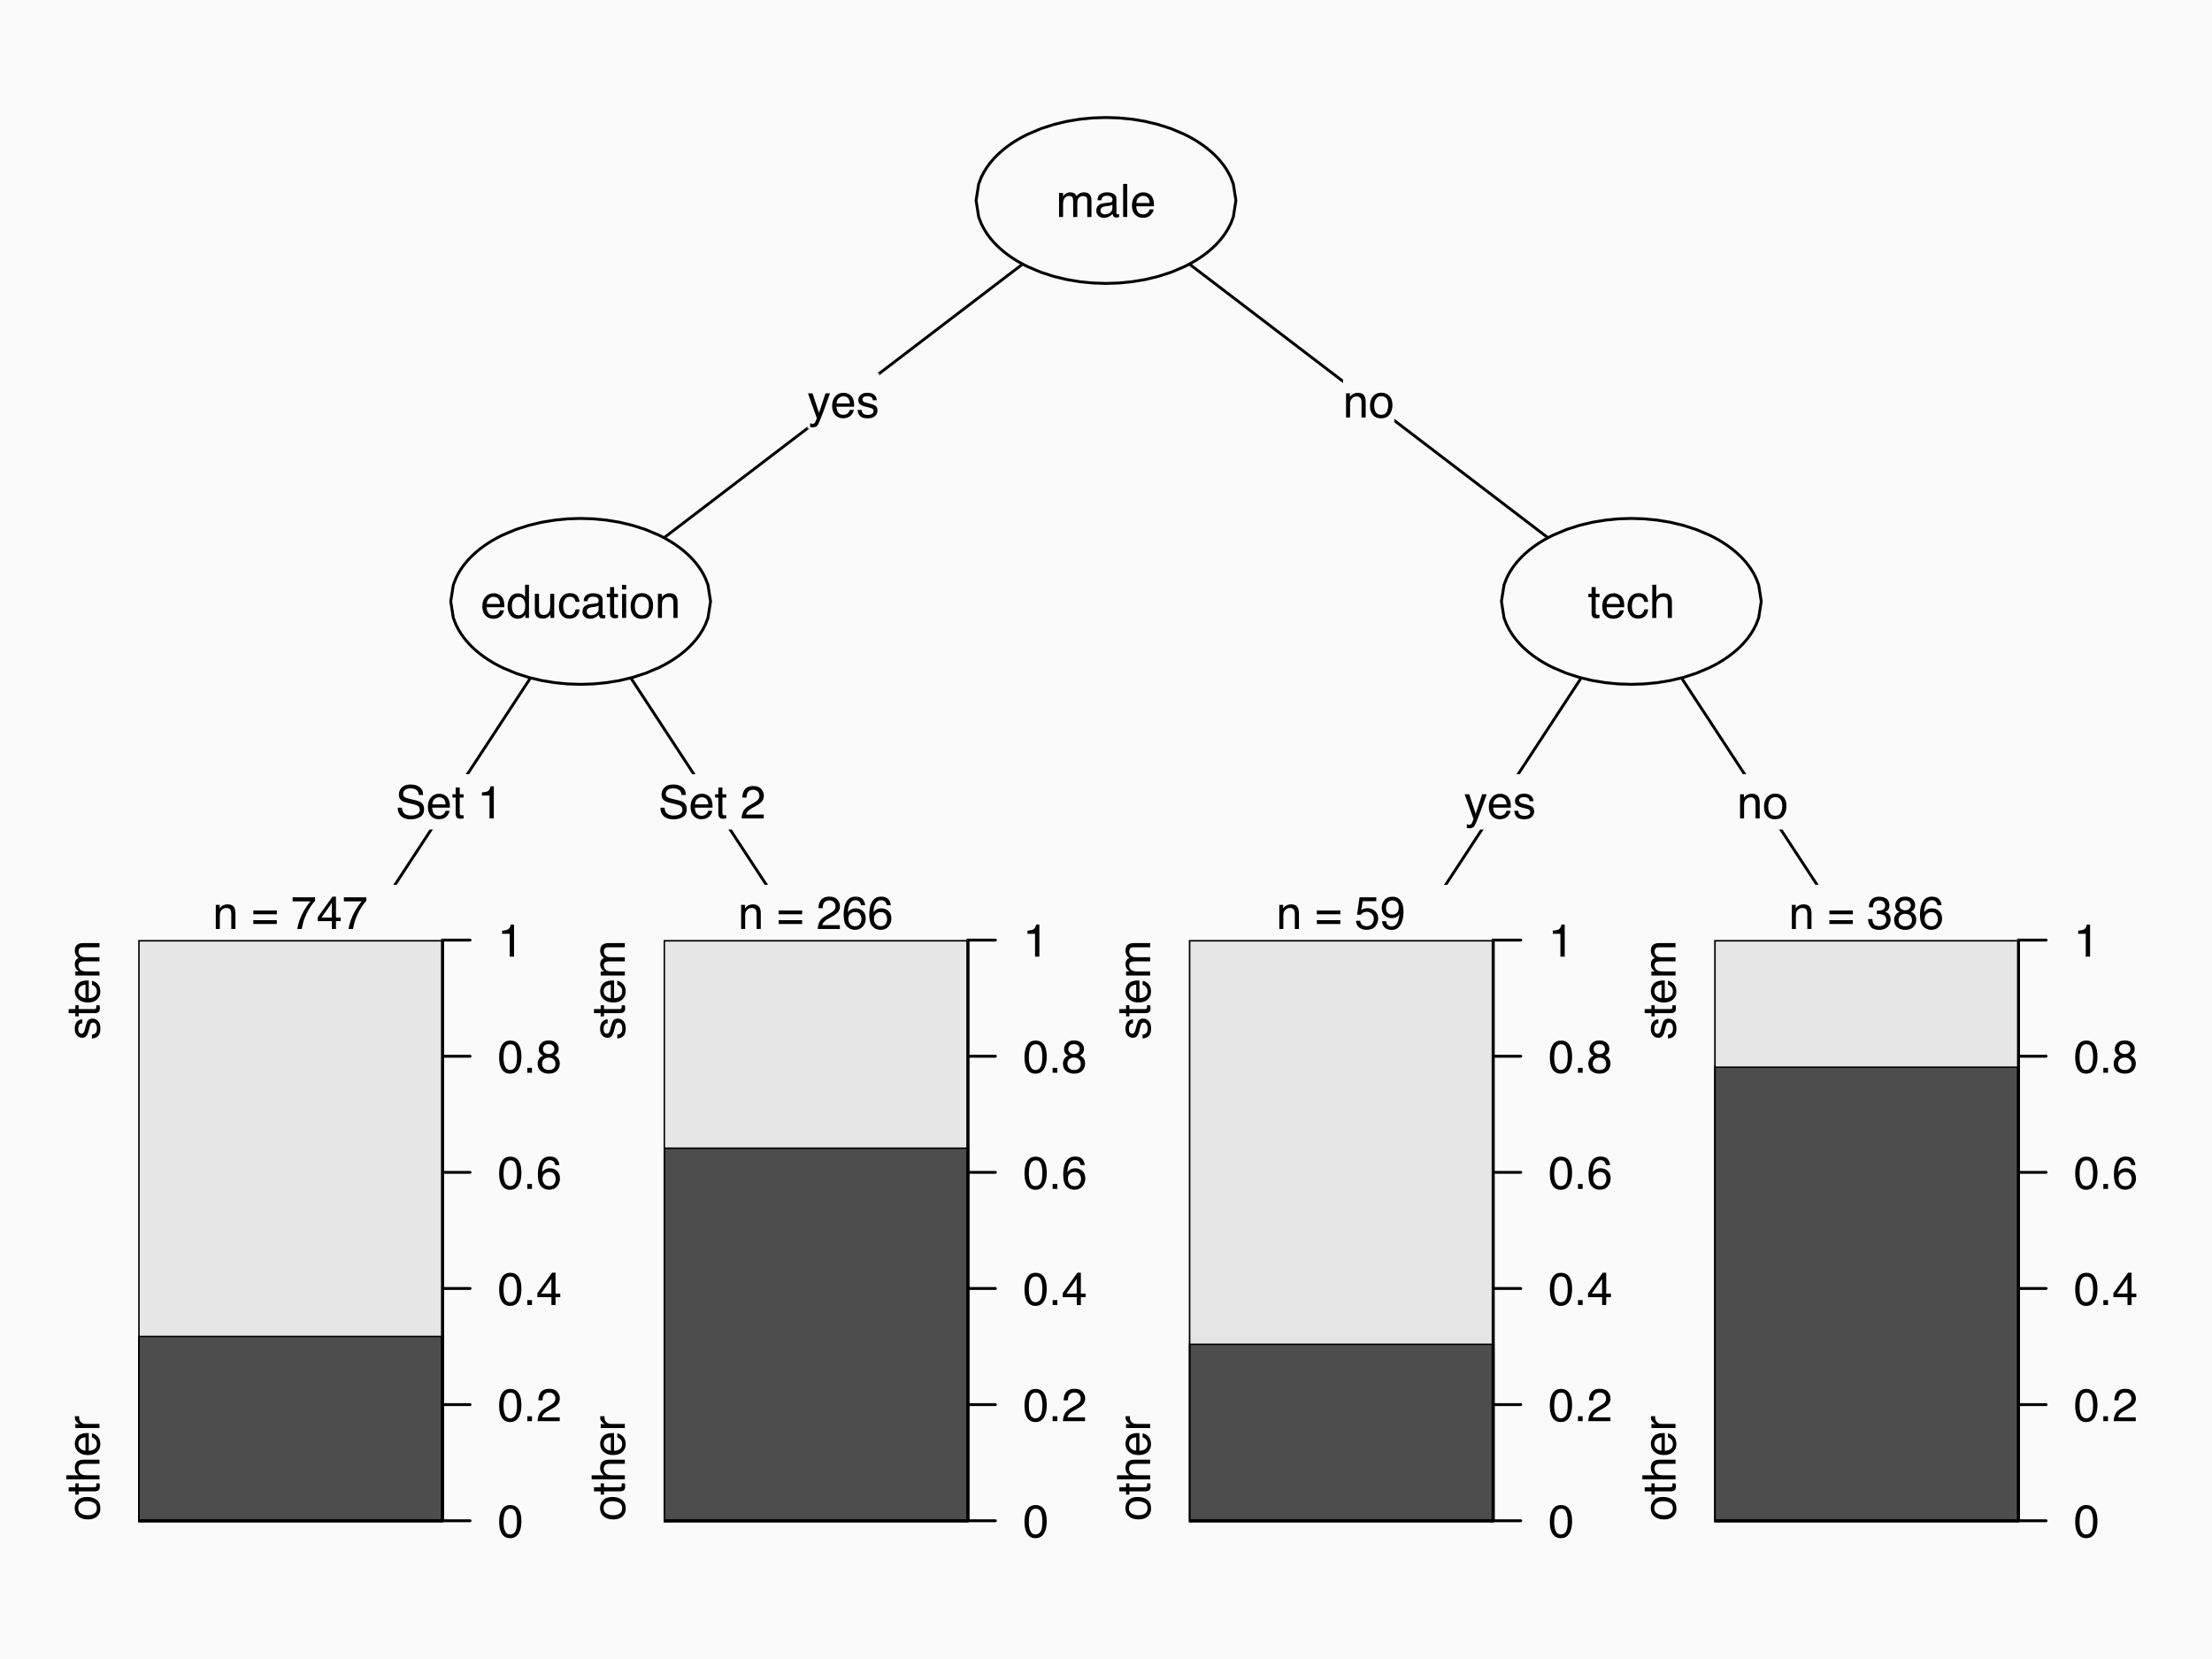 <?xml version="1.0" encoding="UTF-8"?>
<svg xmlns="http://www.w3.org/2000/svg" xmlns:xlink="http://www.w3.org/1999/xlink" width="576pt" height="432pt" viewBox="0 0 576 432" version="1.1">
<defs>
<g>
<symbol overflow="visible" id="glyph0-0">
<path style="stroke:none;" d="M 0.391 0 L 0.391 -8.609 L 7.219 -8.609 L 7.219 0 Z M 6.141 -1.078 L 6.141 -7.531 L 1.469 -7.531 L 1.469 -1.078 Z M 6.141 -1.078 "/>
</symbol>
<symbol overflow="visible" id="glyph0-1">
<path style="stroke:none;" d="M 0.781 -6.281 L 1.812 -6.281 L 1.812 -5.391 C 2.062 -5.691 2.289 -5.914 2.5 -6.062 C 2.844 -6.301 3.238 -6.422 3.688 -6.422 C 4.188 -6.422 4.586 -6.297 4.891 -6.047 C 5.055 -5.91 5.211 -5.703 5.359 -5.422 C 5.586 -5.766 5.859 -6.016 6.172 -6.172 C 6.492 -6.336 6.852 -6.422 7.25 -6.422 C 8.094 -6.422 8.664 -6.113 8.969 -5.5 C 9.133 -5.176 9.219 -4.734 9.219 -4.172 L 9.219 0 L 8.125 0 L 8.125 -4.359 C 8.125 -4.773 8.02 -5.062 7.812 -5.219 C 7.602 -5.375 7.348 -5.453 7.047 -5.453 C 6.629 -5.453 6.27 -5.312 5.969 -5.031 C 5.676 -4.758 5.531 -4.301 5.531 -3.656 L 5.531 0 L 4.453 0 L 4.453 -4.094 C 4.453 -4.52 4.398 -4.832 4.297 -5.031 C 4.141 -5.32 3.844 -5.469 3.406 -5.469 C 3.008 -5.469 2.645 -5.312 2.312 -5 C 1.988 -4.695 1.828 -4.141 1.828 -3.328 L 1.828 0 L 0.781 0 Z M 0.781 -6.281 "/>
</symbol>
<symbol overflow="visible" id="glyph0-2">
<path style="stroke:none;" d="M 1.578 -1.672 C 1.578 -1.367 1.688 -1.129 1.906 -0.953 C 2.133 -0.773 2.398 -0.688 2.703 -0.688 C 3.078 -0.688 3.438 -0.77 3.781 -0.938 C 4.375 -1.227 4.672 -1.695 4.672 -2.344 L 4.672 -3.188 C 4.535 -3.113 4.363 -3.047 4.156 -2.984 C 3.957 -2.93 3.758 -2.895 3.562 -2.875 L 2.938 -2.797 C 2.551 -2.742 2.258 -2.66 2.062 -2.547 C 1.738 -2.367 1.578 -2.078 1.578 -1.672 Z M 4.141 -3.797 C 4.379 -3.828 4.539 -3.93 4.625 -4.109 C 4.664 -4.203 4.688 -4.336 4.688 -4.516 C 4.688 -4.867 4.555 -5.125 4.297 -5.281 C 4.047 -5.445 3.688 -5.531 3.219 -5.531 C 2.664 -5.531 2.273 -5.383 2.047 -5.094 C 1.91 -4.926 1.82 -4.68 1.781 -4.359 L 0.797 -4.359 C 0.816 -5.129 1.066 -5.664 1.547 -5.969 C 2.035 -6.27 2.598 -6.422 3.234 -6.422 C 3.973 -6.422 4.57 -6.281 5.031 -6 C 5.488 -5.719 5.719 -5.281 5.719 -4.688 L 5.719 -1.078 C 5.719 -0.973 5.738 -0.883 5.781 -0.812 C 5.832 -0.75 5.93 -0.719 6.078 -0.719 C 6.117 -0.719 6.164 -0.719 6.219 -0.719 C 6.281 -0.727 6.348 -0.738 6.422 -0.75 L 6.422 0.031 C 6.254 0.07 6.125 0.098 6.031 0.109 C 5.945 0.129 5.832 0.141 5.688 0.141 C 5.32 0.141 5.062 0.008 4.906 -0.25 C 4.812 -0.383 4.75 -0.578 4.719 -0.828 C 4.5 -0.547 4.188 -0.301 3.781 -0.094 C 3.383 0.113 2.945 0.219 2.469 0.219 C 1.883 0.219 1.406 0.039 1.031 -0.312 C 0.664 -0.664 0.484 -1.109 0.484 -1.641 C 0.484 -2.223 0.664 -2.676 1.031 -3 C 1.395 -3.32 1.867 -3.52 2.453 -3.594 Z M 3.266 -6.422 Z M 3.266 -6.422 "/>
</symbol>
<symbol overflow="visible" id="glyph0-3">
<path style="stroke:none;" d="M 0.797 -8.609 L 1.859 -8.609 L 1.859 0 L 0.797 0 Z M 0.797 -8.609 "/>
</symbol>
<symbol overflow="visible" id="glyph0-4">
<path style="stroke:none;" d="M 3.391 -6.422 C 3.836 -6.422 4.27 -6.316 4.688 -6.109 C 5.102 -5.898 5.422 -5.629 5.641 -5.297 C 5.848 -4.973 5.988 -4.602 6.062 -4.188 C 6.125 -3.895 6.156 -3.43 6.156 -2.797 L 1.547 -2.797 C 1.566 -2.16 1.719 -1.648 2 -1.266 C 2.281 -0.879 2.719 -0.688 3.312 -0.688 C 3.863 -0.688 4.301 -0.867 4.625 -1.234 C 4.812 -1.441 4.945 -1.688 5.031 -1.969 L 6.062 -1.969 C 6.039 -1.738 5.953 -1.484 5.797 -1.203 C 5.641 -0.922 5.469 -0.688 5.281 -0.5 C 4.957 -0.188 4.555 0.02 4.078 0.125 C 3.828 0.188 3.539 0.219 3.219 0.219 C 2.438 0.219 1.773 -0.062 1.234 -0.625 C 0.691 -1.195 0.422 -1.992 0.422 -3.016 C 0.422 -4.023 0.691 -4.844 1.234 -5.469 C 1.785 -6.102 2.504 -6.422 3.391 -6.422 Z M 5.062 -3.641 C 5.02 -4.098 4.922 -4.461 4.766 -4.734 C 4.484 -5.242 4.004 -5.5 3.328 -5.5 C 2.836 -5.5 2.426 -5.32 2.094 -4.969 C 1.77 -4.625 1.598 -4.18 1.578 -3.641 Z M 3.281 -6.422 Z M 3.281 -6.422 "/>
</symbol>
<symbol overflow="visible" id="glyph0-5">
<path style="stroke:none;" d="M 4.688 -6.281 L 5.859 -6.281 C 5.711 -5.875 5.383 -4.953 4.875 -3.516 C 4.488 -2.441 4.164 -1.566 3.906 -0.891 C 3.301 0.711 2.875 1.691 2.625 2.047 C 2.375 2.398 1.941 2.578 1.328 2.578 C 1.18 2.578 1.066 2.566 0.984 2.547 C 0.91 2.535 0.812 2.516 0.688 2.484 L 0.688 1.531 C 0.875 1.582 1.008 1.613 1.094 1.625 C 1.176 1.633 1.25 1.641 1.312 1.641 C 1.5 1.641 1.641 1.609 1.734 1.547 C 1.828 1.484 1.906 1.406 1.969 1.312 C 1.988 1.281 2.055 1.117 2.172 0.828 C 2.297 0.535 2.383 0.32 2.438 0.188 L 0.125 -6.281 L 1.312 -6.281 L 3 -1.172 Z M 3 -6.422 Z M 3 -6.422 "/>
</symbol>
<symbol overflow="visible" id="glyph0-6">
<path style="stroke:none;" d="M 1.406 -1.969 C 1.438 -1.613 1.523 -1.344 1.672 -1.156 C 1.93 -0.82 2.391 -0.656 3.047 -0.656 C 3.441 -0.656 3.785 -0.738 4.078 -0.906 C 4.379 -1.07 4.531 -1.332 4.531 -1.688 C 4.531 -1.957 4.41 -2.164 4.172 -2.312 C 4.016 -2.395 3.711 -2.492 3.266 -2.609 L 2.422 -2.812 C 1.891 -2.945 1.5 -3.098 1.25 -3.266 C 0.789 -3.547 0.562 -3.941 0.562 -4.453 C 0.562 -5.047 0.773 -5.523 1.203 -5.891 C 1.629 -6.254 2.207 -6.438 2.938 -6.438 C 3.875 -6.438 4.551 -6.16 4.969 -5.609 C 5.238 -5.254 5.367 -4.875 5.359 -4.469 L 4.359 -4.469 C 4.336 -4.707 4.254 -4.926 4.109 -5.125 C 3.867 -5.395 3.445 -5.531 2.844 -5.531 C 2.445 -5.531 2.145 -5.453 1.938 -5.297 C 1.738 -5.148 1.641 -4.953 1.641 -4.703 C 1.641 -4.43 1.773 -4.211 2.047 -4.047 C 2.203 -3.953 2.43 -3.867 2.734 -3.797 L 3.422 -3.625 C 4.18 -3.438 4.691 -3.258 4.953 -3.094 C 5.359 -2.82 5.562 -2.395 5.562 -1.812 C 5.562 -1.258 5.348 -0.781 4.922 -0.375 C 4.504 0.031 3.863 0.234 3 0.234 C 2.062 0.234 1.395 0.023 1 -0.391 C 0.613 -0.816 0.41 -1.344 0.391 -1.969 Z M 2.953 -6.422 Z M 2.953 -6.422 "/>
</symbol>
<symbol overflow="visible" id="glyph0-7">
<path style="stroke:none;" d="M 0.781 -6.281 L 1.781 -6.281 L 1.781 -5.391 C 2.07 -5.754 2.383 -6.016 2.719 -6.172 C 3.051 -6.336 3.422 -6.422 3.828 -6.422 C 4.711 -6.422 5.312 -6.109 5.625 -5.484 C 5.801 -5.141 5.891 -4.656 5.891 -4.031 L 5.891 0 L 4.812 0 L 4.812 -3.953 C 4.812 -4.336 4.754 -4.645 4.641 -4.875 C 4.453 -5.27 4.113 -5.469 3.625 -5.469 C 3.375 -5.469 3.172 -5.441 3.016 -5.391 C 2.723 -5.305 2.469 -5.133 2.25 -4.875 C 2.07 -4.664 1.957 -4.453 1.906 -4.234 C 1.852 -4.016 1.828 -3.695 1.828 -3.281 L 1.828 0 L 0.781 0 Z M 3.25 -6.422 Z M 3.25 -6.422 "/>
</symbol>
<symbol overflow="visible" id="glyph0-8">
<path style="stroke:none;" d="M 3.266 -0.688 C 3.961 -0.688 4.441 -0.945 4.703 -1.469 C 4.961 -2 5.094 -2.586 5.094 -3.234 C 5.094 -3.828 5 -4.305 4.812 -4.672 C 4.508 -5.242 4 -5.531 3.281 -5.531 C 2.633 -5.531 2.164 -5.285 1.875 -4.797 C 1.582 -4.305 1.438 -3.711 1.438 -3.016 C 1.438 -2.348 1.582 -1.789 1.875 -1.344 C 2.164 -0.906 2.629 -0.688 3.266 -0.688 Z M 3.312 -6.453 C 4.113 -6.453 4.789 -6.18 5.344 -5.641 C 5.906 -5.109 6.188 -4.316 6.188 -3.266 C 6.188 -2.254 5.941 -1.414 5.453 -0.75 C 4.961 -0.094 4.203 0.234 3.172 0.234 C 2.305 0.234 1.617 -0.055 1.109 -0.641 C 0.598 -1.234 0.344 -2.02 0.344 -3 C 0.344 -4.051 0.609 -4.891 1.141 -5.516 C 1.68 -6.141 2.406 -6.453 3.312 -6.453 Z M 3.266 -6.422 Z M 3.266 -6.422 "/>
</symbol>
<symbol overflow="visible" id="glyph0-9">
<path style="stroke:none;" d="M 1.438 -3.062 C 1.438 -2.395 1.578 -1.832 1.859 -1.375 C 2.148 -0.926 2.609 -0.703 3.234 -0.703 C 3.723 -0.703 4.125 -0.91 4.438 -1.328 C 4.758 -1.742 4.922 -2.348 4.922 -3.141 C 4.922 -3.93 4.754 -4.516 4.422 -4.891 C 4.098 -5.273 3.703 -5.469 3.234 -5.469 C 2.703 -5.469 2.27 -5.266 1.938 -4.859 C 1.602 -4.453 1.438 -3.852 1.438 -3.062 Z M 3.031 -6.391 C 3.508 -6.391 3.91 -6.285 4.234 -6.078 C 4.422 -5.961 4.633 -5.758 4.875 -5.469 L 4.875 -8.641 L 5.891 -8.641 L 5.891 0 L 4.938 0 L 4.938 -0.875 C 4.695 -0.488 4.406 -0.207 4.062 -0.031 C 3.727 0.133 3.344 0.219 2.906 0.219 C 2.207 0.219 1.602 -0.07 1.094 -0.656 C 0.582 -1.25 0.328 -2.031 0.328 -3 C 0.328 -3.914 0.562 -4.707 1.031 -5.375 C 1.5 -6.051 2.164 -6.391 3.031 -6.391 Z M 3.031 -6.391 "/>
</symbol>
<symbol overflow="visible" id="glyph0-10">
<path style="stroke:none;" d="M 1.828 -6.281 L 1.828 -2.109 C 1.828 -1.785 1.879 -1.523 1.984 -1.328 C 2.172 -0.953 2.52 -0.766 3.031 -0.766 C 3.758 -0.766 4.258 -1.094 4.531 -1.75 C 4.676 -2.102 4.75 -2.582 4.75 -3.188 L 4.75 -6.281 L 5.797 -6.281 L 5.797 0 L 4.812 0 L 4.812 -0.922 C 4.676 -0.68 4.508 -0.484 4.312 -0.328 C 3.906 0.004 3.414 0.172 2.844 0.172 C 1.945 0.172 1.336 -0.129 1.016 -0.734 C 0.836 -1.047 0.75 -1.473 0.75 -2.016 L 0.75 -6.281 Z M 3.281 -6.422 Z M 3.281 -6.422 "/>
</symbol>
<symbol overflow="visible" id="glyph0-11">
<path style="stroke:none;" d="M 3.188 -6.453 C 3.895 -6.453 4.469 -6.281 4.906 -5.938 C 5.352 -5.594 5.625 -5.004 5.719 -4.172 L 4.688 -4.172 C 4.625 -4.555 4.484 -4.875 4.266 -5.125 C 4.047 -5.383 3.688 -5.516 3.188 -5.516 C 2.52 -5.516 2.039 -5.188 1.75 -4.531 C 1.562 -4.102 1.469 -3.578 1.469 -2.953 C 1.469 -2.328 1.598 -1.797 1.859 -1.359 C 2.129 -0.93 2.551 -0.719 3.125 -0.719 C 3.562 -0.719 3.906 -0.852 4.156 -1.125 C 4.414 -1.395 4.594 -1.758 4.688 -2.219 L 5.719 -2.219 C 5.602 -1.383 5.312 -0.773 4.844 -0.391 C 4.375 -0.004 3.773 0.188 3.047 0.188 C 2.223 0.188 1.566 -0.113 1.078 -0.719 C 0.586 -1.32 0.344 -2.07 0.344 -2.969 C 0.344 -4.07 0.609 -4.926 1.141 -5.531 C 1.68 -6.145 2.363 -6.453 3.188 -6.453 Z M 3.031 -6.422 Z M 3.031 -6.422 "/>
</symbol>
<symbol overflow="visible" id="glyph0-12">
<path style="stroke:none;" d="M 0.984 -8.031 L 2.047 -8.031 L 2.047 -6.281 L 3.047 -6.281 L 3.047 -5.422 L 2.047 -5.422 L 2.047 -1.312 C 2.047 -1.094 2.125 -0.945 2.281 -0.875 C 2.352 -0.832 2.488 -0.812 2.688 -0.812 C 2.738 -0.812 2.789 -0.812 2.844 -0.812 C 2.906 -0.82 2.973 -0.828 3.047 -0.828 L 3.047 0 C 2.93 0.031 2.805 0.051 2.672 0.062 C 2.547 0.082 2.406 0.094 2.25 0.094 C 1.758 0.094 1.426 -0.031 1.25 -0.281 C 1.07 -0.531 0.984 -0.859 0.984 -1.266 L 0.984 -5.422 L 0.141 -5.422 L 0.141 -6.281 L 0.984 -6.281 Z M 0.984 -8.031 "/>
</symbol>
<symbol overflow="visible" id="glyph0-13">
<path style="stroke:none;" d="M 0.781 -6.25 L 1.844 -6.25 L 1.844 0 L 0.781 0 Z M 0.781 -8.609 L 1.844 -8.609 L 1.844 -7.406 L 0.781 -7.406 Z M 0.781 -8.609 "/>
</symbol>
<symbol overflow="visible" id="glyph0-14">
<path style="stroke:none;" d="M 1.672 -2.781 C 1.703 -2.289 1.816 -1.895 2.016 -1.594 C 2.41 -1.02 3.094 -0.734 4.062 -0.734 C 4.5 -0.734 4.898 -0.797 5.266 -0.922 C 5.961 -1.16 6.312 -1.594 6.312 -2.219 C 6.312 -2.688 6.16 -3.02 5.859 -3.219 C 5.566 -3.414 5.102 -3.586 4.469 -3.734 L 3.312 -4 C 2.539 -4.164 2 -4.352 1.688 -4.562 C 1.145 -4.926 0.875 -5.461 0.875 -6.172 C 0.875 -6.953 1.141 -7.586 1.672 -8.078 C 2.203 -8.578 2.957 -8.828 3.938 -8.828 C 4.844 -8.828 5.609 -8.609 6.234 -8.172 C 6.867 -7.734 7.188 -7.035 7.188 -6.078 L 6.094 -6.078 C 6.031 -6.547 5.906 -6.898 5.719 -7.141 C 5.363 -7.586 4.758 -7.812 3.906 -7.812 C 3.219 -7.812 2.723 -7.664 2.422 -7.375 C 2.117 -7.094 1.969 -6.758 1.969 -6.375 C 1.969 -5.957 2.145 -5.648 2.5 -5.453 C 2.727 -5.328 3.25 -5.172 4.062 -4.984 L 5.281 -4.703 C 5.852 -4.566 6.301 -4.383 6.625 -4.156 C 7.164 -3.758 7.438 -3.176 7.438 -2.406 C 7.438 -1.457 7.086 -0.773 6.391 -0.359 C 5.703 0.047 4.898 0.25 3.984 0.25 C 2.91 0.25 2.07 -0.02 1.469 -0.562 C 0.863 -1.113 0.566 -1.852 0.578 -2.781 Z M 4.031 -8.844 Z M 4.031 -8.844 "/>
</symbol>
<symbol overflow="visible" id="glyph0-15">
<path style="stroke:none;" d=""/>
</symbol>
<symbol overflow="visible" id="glyph0-16">
<path style="stroke:none;" d="M 1.156 -5.938 L 1.156 -6.75 C 1.914 -6.82 2.441 -6.945 2.734 -7.125 C 3.035 -7.301 3.266 -7.711 3.422 -8.359 L 4.25 -8.359 L 4.25 0 L 3.125 0 L 3.125 -5.938 Z M 1.156 -5.938 "/>
</symbol>
<symbol overflow="visible" id="glyph0-17">
<path style="stroke:none;" d="M 0.375 0 C 0.414 -0.719 0.566 -1.344 0.828 -1.875 C 1.086 -2.414 1.594 -2.906 2.344 -3.344 L 3.469 -4 C 3.969 -4.289 4.32 -4.539 4.531 -4.75 C 4.852 -5.07 5.016 -5.441 5.016 -5.859 C 5.016 -6.348 4.863 -6.734 4.562 -7.016 C 4.27 -7.305 3.883 -7.453 3.406 -7.453 C 2.676 -7.453 2.176 -7.18 1.906 -6.641 C 1.75 -6.336 1.664 -5.93 1.656 -5.422 L 0.578 -5.422 C 0.586 -6.148 0.723 -6.742 0.984 -7.203 C 1.441 -8.016 2.25 -8.422 3.406 -8.422 C 4.363 -8.422 5.062 -8.16 5.5 -7.641 C 5.945 -7.117 6.172 -6.539 6.172 -5.906 C 6.172 -5.238 5.938 -4.664 5.469 -4.188 C 5.195 -3.906 4.707 -3.566 4 -3.172 L 3.188 -2.734 C 2.812 -2.523 2.516 -2.32 2.297 -2.125 C 1.898 -1.789 1.648 -1.414 1.547 -1 L 6.141 -1 L 6.141 0 Z M 0.375 0 "/>
</symbol>
<symbol overflow="visible" id="glyph0-18">
<path style="stroke:none;" d="M 6.656 -4.812 L 6.656 -3.828 L 0.547 -3.828 L 0.547 -4.812 Z M 6.656 -2.297 L 6.656 -1.297 L 0.547 -1.297 L 0.547 -2.297 Z M 6.656 -2.297 "/>
</symbol>
<symbol overflow="visible" id="glyph0-19">
<path style="stroke:none;" d="M 6.281 -8.25 L 6.281 -7.328 C 6.008 -7.066 5.648 -6.613 5.203 -5.969 C 4.754 -5.32 4.359 -4.625 4.016 -3.875 C 3.672 -3.133 3.41 -2.469 3.234 -1.875 C 3.129 -1.488 2.984 -0.863 2.797 0 L 1.641 0 C 1.898 -1.602 2.484 -3.195 3.391 -4.781 C 3.93 -5.707 4.492 -6.508 5.078 -7.188 L 0.438 -7.188 L 0.438 -8.25 Z M 6.281 -8.25 "/>
</symbol>
<symbol overflow="visible" id="glyph0-20">
<path style="stroke:none;" d="M 3.969 -2.969 L 3.969 -6.781 L 1.281 -2.969 Z M 3.984 0 L 3.984 -2.047 L 0.312 -2.047 L 0.312 -3.078 L 4.156 -8.422 L 5.047 -8.422 L 5.047 -2.969 L 6.281 -2.969 L 6.281 -2.047 L 5.047 -2.047 L 5.047 0 Z M 3.984 0 "/>
</symbol>
<symbol overflow="visible" id="glyph0-21">
<path style="stroke:none;" d="M 3.25 -8.391 C 4.332 -8.391 5.117 -7.941 5.609 -7.047 C 5.984 -6.359 6.172 -5.41 6.172 -4.203 C 6.172 -3.066 6 -2.125 5.656 -1.375 C 5.164 -0.301 4.359 0.234 3.234 0.234 C 2.234 0.234 1.484 -0.203 0.984 -1.078 C 0.578 -1.816 0.375 -2.801 0.375 -4.031 C 0.375 -4.977 0.5 -5.797 0.75 -6.484 C 1.207 -7.754 2.039 -8.391 3.25 -8.391 Z M 3.234 -0.734 C 3.785 -0.734 4.223 -0.973 4.547 -1.453 C 4.867 -1.941 5.031 -2.848 5.031 -4.172 C 5.031 -5.117 4.91 -5.898 4.672 -6.516 C 4.441 -7.129 3.988 -7.438 3.312 -7.438 C 2.688 -7.438 2.227 -7.145 1.938 -6.562 C 1.656 -5.977 1.516 -5.117 1.516 -3.984 C 1.516 -3.129 1.609 -2.441 1.797 -1.922 C 2.078 -1.129 2.555 -0.734 3.234 -0.734 Z M 3.234 -0.734 "/>
</symbol>
<symbol overflow="visible" id="glyph0-22">
<path style="stroke:none;" d="M 1.031 -1.281 L 2.25 -1.281 L 2.25 0 L 1.031 0 Z M 1.031 -1.281 "/>
</symbol>
<symbol overflow="visible" id="glyph0-23">
<path style="stroke:none;" d="M 3.516 -8.422 C 4.453 -8.422 5.102 -8.176 5.469 -7.688 C 5.844 -7.207 6.031 -6.707 6.031 -6.188 L 4.984 -6.188 C 4.922 -6.52 4.82 -6.781 4.688 -6.969 C 4.426 -7.32 4.039 -7.5 3.531 -7.5 C 2.938 -7.5 2.461 -7.223 2.109 -6.672 C 1.766 -6.129 1.578 -5.352 1.547 -4.344 C 1.785 -4.695 2.086 -4.961 2.453 -5.141 C 2.785 -5.297 3.16 -5.375 3.578 -5.375 C 4.285 -5.375 4.898 -5.148 5.422 -4.703 C 5.941 -4.254 6.203 -3.582 6.203 -2.688 C 6.203 -1.926 5.953 -1.25 5.453 -0.656 C 4.961 -0.07 4.258 0.219 3.344 0.219 C 2.551 0.219 1.867 -0.078 1.297 -0.672 C 0.734 -1.273 0.453 -2.281 0.453 -3.688 C 0.453 -4.727 0.578 -5.613 0.828 -6.344 C 1.316 -7.727 2.211 -8.422 3.516 -8.422 Z M 3.438 -0.719 C 3.988 -0.719 4.398 -0.906 4.672 -1.281 C 4.953 -1.656 5.094 -2.098 5.094 -2.609 C 5.094 -3.035 4.969 -3.441 4.719 -3.828 C 4.477 -4.211 4.031 -4.406 3.375 -4.406 C 2.926 -4.406 2.531 -4.254 2.188 -3.953 C 1.844 -3.66 1.672 -3.211 1.672 -2.609 C 1.672 -2.078 1.828 -1.629 2.141 -1.266 C 2.453 -0.898 2.883 -0.719 3.438 -0.719 Z M 3.438 -0.719 "/>
</symbol>
<symbol overflow="visible" id="glyph0-24">
<path style="stroke:none;" d="M 3.266 -4.875 C 3.734 -4.875 4.098 -5.004 4.359 -5.266 C 4.617 -5.523 4.75 -5.832 4.75 -6.188 C 4.75 -6.5 4.625 -6.785 4.375 -7.047 C 4.125 -7.316 3.742 -7.453 3.234 -7.453 C 2.723 -7.453 2.352 -7.316 2.125 -7.047 C 1.895 -6.785 1.781 -6.484 1.781 -6.141 C 1.781 -5.742 1.926 -5.43 2.219 -5.203 C 2.52 -4.984 2.867 -4.875 3.266 -4.875 Z M 3.328 -0.719 C 3.816 -0.719 4.223 -0.848 4.547 -1.109 C 4.867 -1.379 5.031 -1.773 5.031 -2.297 C 5.031 -2.836 4.863 -3.25 4.531 -3.531 C 4.195 -3.812 3.77 -3.953 3.25 -3.953 C 2.75 -3.953 2.336 -3.805 2.016 -3.516 C 1.703 -3.234 1.547 -2.836 1.547 -2.328 C 1.547 -1.891 1.691 -1.508 1.984 -1.188 C 2.273 -0.875 2.723 -0.719 3.328 -0.719 Z M 1.828 -4.469 C 1.535 -4.594 1.305 -4.738 1.141 -4.906 C 0.836 -5.219 0.688 -5.625 0.688 -6.125 C 0.688 -6.75 0.91 -7.285 1.359 -7.734 C 1.816 -8.191 2.457 -8.422 3.281 -8.422 C 4.094 -8.422 4.723 -8.207 5.172 -7.781 C 5.629 -7.352 5.859 -6.859 5.859 -6.297 C 5.859 -5.773 5.727 -5.348 5.469 -5.016 C 5.32 -4.836 5.094 -4.66 4.781 -4.484 C 5.125 -4.328 5.395 -4.145 5.594 -3.938 C 5.969 -3.539 6.156 -3.031 6.156 -2.406 C 6.156 -1.664 5.906 -1.039 5.406 -0.531 C 4.914 -0.02 4.219 0.234 3.312 0.234 C 2.488 0.234 1.797 0.016 1.234 -0.422 C 0.672 -0.867 0.391 -1.516 0.391 -2.359 C 0.391 -2.848 0.508 -3.273 0.75 -3.641 C 0.988 -4.004 1.348 -4.281 1.828 -4.469 Z M 1.828 -4.469 "/>
</symbol>
<symbol overflow="visible" id="glyph0-25">
<path style="stroke:none;" d="M 0.781 -8.641 L 1.828 -8.641 L 1.828 -5.422 C 2.078 -5.742 2.301 -5.969 2.5 -6.094 C 2.844 -6.312 3.27 -6.422 3.781 -6.422 C 4.688 -6.422 5.301 -6.102 5.625 -5.469 C 5.801 -5.125 5.891 -4.645 5.891 -4.031 L 5.891 0 L 4.812 0 L 4.812 -3.953 C 4.812 -4.41 4.75 -4.75 4.625 -4.969 C 4.438 -5.312 4.078 -5.484 3.547 -5.484 C 3.109 -5.484 2.711 -5.332 2.359 -5.031 C 2.004 -4.727 1.828 -4.16 1.828 -3.328 L 1.828 0 L 0.781 0 Z M 0.781 -8.641 "/>
</symbol>
<symbol overflow="visible" id="glyph0-26">
<path style="stroke:none;" d="M 1.484 -2.141 C 1.555 -1.535 1.836 -1.117 2.328 -0.891 C 2.578 -0.773 2.863 -0.719 3.188 -0.719 C 3.812 -0.719 4.273 -0.914 4.578 -1.312 C 4.879 -1.707 5.031 -2.148 5.031 -2.641 C 5.031 -3.223 4.848 -3.676 4.484 -4 C 4.129 -4.32 3.703 -4.484 3.203 -4.484 C 2.836 -4.484 2.523 -4.41 2.266 -4.266 C 2.004 -4.129 1.785 -3.938 1.609 -3.688 L 0.688 -3.734 L 1.328 -8.25 L 5.688 -8.25 L 5.688 -7.234 L 2.125 -7.234 L 1.766 -4.906 C 1.961 -5.051 2.148 -5.16 2.328 -5.234 C 2.641 -5.359 3 -5.422 3.406 -5.422 C 4.176 -5.422 4.828 -5.172 5.359 -4.672 C 5.898 -4.18 6.172 -3.555 6.172 -2.797 C 6.172 -2.004 5.922 -1.301 5.422 -0.688 C 4.93 -0.082 4.148 0.219 3.078 0.219 C 2.398 0.219 1.797 0.023 1.266 -0.359 C 0.742 -0.742 0.453 -1.336 0.391 -2.141 Z M 1.484 -2.141 "/>
</symbol>
<symbol overflow="visible" id="glyph0-27">
<path style="stroke:none;" d="M 1.594 -2.031 C 1.625 -1.445 1.848 -1.047 2.266 -0.828 C 2.484 -0.703 2.727 -0.641 3 -0.641 C 3.5 -0.641 3.926 -0.848 4.281 -1.266 C 4.633 -1.691 4.891 -2.547 5.047 -3.828 C 4.805 -3.461 4.516 -3.203 4.172 -3.047 C 3.828 -2.898 3.453 -2.828 3.047 -2.828 C 2.242 -2.828 1.602 -3.078 1.125 -3.578 C 0.656 -4.086 0.422 -4.738 0.422 -5.531 C 0.422 -6.289 0.656 -6.957 1.125 -7.531 C 1.594 -8.113 2.281 -8.406 3.188 -8.406 C 4.406 -8.406 5.25 -7.852 5.719 -6.75 C 5.969 -6.145 6.094 -5.391 6.094 -4.484 C 6.094 -3.453 5.941 -2.539 5.641 -1.75 C 5.129 -0.426 4.258 0.234 3.031 0.234 C 2.219 0.234 1.598 0.02 1.172 -0.406 C 0.742 -0.844 0.531 -1.383 0.531 -2.031 Z M 3.188 -3.75 C 3.613 -3.75 4 -3.883 4.344 -4.156 C 4.688 -4.438 4.859 -4.922 4.859 -5.609 C 4.859 -6.223 4.703 -6.68 4.391 -6.984 C 4.078 -7.285 3.68 -7.438 3.203 -7.438 C 2.691 -7.438 2.285 -7.266 1.984 -6.922 C 1.68 -6.578 1.531 -6.113 1.531 -5.531 C 1.531 -4.988 1.66 -4.555 1.922 -4.234 C 2.191 -3.91 2.613 -3.75 3.188 -3.75 Z M 3.188 -3.75 "/>
</symbol>
<symbol overflow="visible" id="glyph0-28">
<path style="stroke:none;" d="M 3.125 0.234 C 2.125 0.234 1.398 -0.035 0.953 -0.578 C 0.504 -1.129 0.281 -1.797 0.281 -2.578 L 1.391 -2.578 C 1.43 -2.035 1.531 -1.641 1.688 -1.391 C 1.969 -0.953 2.461 -0.734 3.172 -0.734 C 3.734 -0.734 4.18 -0.879 4.516 -1.172 C 4.848 -1.473 5.016 -1.859 5.016 -2.328 C 5.016 -2.898 4.836 -3.301 4.484 -3.531 C 4.129 -3.77 3.641 -3.891 3.016 -3.891 C 2.941 -3.891 2.867 -3.883 2.797 -3.875 C 2.723 -3.875 2.648 -3.875 2.578 -3.875 L 2.578 -4.812 C 2.691 -4.789 2.785 -4.781 2.859 -4.781 C 2.93 -4.781 3.008 -4.781 3.094 -4.781 C 3.488 -4.781 3.812 -4.844 4.062 -4.969 C 4.508 -5.188 4.734 -5.578 4.734 -6.141 C 4.734 -6.555 4.582 -6.875 4.281 -7.094 C 3.988 -7.32 3.645 -7.438 3.25 -7.438 C 2.551 -7.438 2.066 -7.203 1.797 -6.734 C 1.648 -6.484 1.566 -6.117 1.547 -5.641 L 0.5 -5.641 C 0.5 -6.266 0.625 -6.797 0.875 -7.234 C 1.301 -8.016 2.055 -8.406 3.141 -8.406 C 3.992 -8.406 4.656 -8.211 5.125 -7.828 C 5.594 -7.453 5.828 -6.898 5.828 -6.172 C 5.828 -5.66 5.691 -5.242 5.422 -4.922 C 5.242 -4.723 5.02 -4.566 4.75 -4.453 C 5.188 -4.328 5.531 -4.094 5.781 -3.75 C 6.031 -3.406 6.156 -2.984 6.156 -2.484 C 6.156 -1.68 5.891 -1.023 5.359 -0.516 C 4.836 -0.016 4.094 0.234 3.125 0.234 Z M 3.125 0.234 "/>
</symbol>
<symbol overflow="visible" id="glyph1-0">
<path style="stroke:none;" d="M 0 -0.391 L -8.609 -0.391 L -8.609 -7.219 L 0 -7.219 Z M -1.078 -6.141 L -7.531 -6.141 L -7.531 -1.469 L -1.078 -1.469 Z M -1.078 -6.141 "/>
</symbol>
<symbol overflow="visible" id="glyph1-1">
<path style="stroke:none;" d="M -0.688 -3.266 C -0.688 -3.961 -0.945 -4.441 -1.469 -4.703 C -2 -4.961 -2.586 -5.094 -3.234 -5.094 C -3.828 -5.094 -4.305 -5 -4.672 -4.812 C -5.242 -4.508 -5.531 -4 -5.531 -3.281 C -5.531 -2.633 -5.285 -2.164 -4.797 -1.875 C -4.305 -1.582 -3.711 -1.438 -3.016 -1.438 C -2.348 -1.438 -1.789 -1.582 -1.344 -1.875 C -0.906 -2.164 -0.688 -2.629 -0.688 -3.266 Z M -6.453 -3.312 C -6.453 -4.113 -6.18 -4.789 -5.641 -5.344 C -5.109 -5.906 -4.316 -6.188 -3.266 -6.188 C -2.254 -6.188 -1.414 -5.941 -0.75 -5.453 C -0.094 -4.961 0.234 -4.203 0.234 -3.172 C 0.234 -2.305 -0.055 -1.617 -0.641 -1.109 C -1.234 -0.598 -2.02 -0.344 -3 -0.344 C -4.051 -0.344 -4.891 -0.609 -5.516 -1.141 C -6.141 -1.68 -6.453 -2.406 -6.453 -3.312 Z M -6.422 -3.266 Z M -6.422 -3.266 "/>
</symbol>
<symbol overflow="visible" id="glyph1-2">
<path style="stroke:none;" d="M -8.031 -0.984 L -8.031 -2.047 L -6.281 -2.047 L -6.281 -3.047 L -5.422 -3.047 L -5.422 -2.047 L -1.312 -2.047 C -1.094 -2.047 -0.945 -2.125 -0.875 -2.281 C -0.832 -2.352 -0.812 -2.488 -0.812 -2.688 C -0.812 -2.738 -0.812 -2.789 -0.812 -2.844 C -0.82 -2.906 -0.828 -2.973 -0.828 -3.047 L 0 -3.047 C 0.031 -2.93 0.051 -2.805 0.062 -2.672 C 0.082 -2.547 0.094 -2.406 0.094 -2.25 C 0.094 -1.758 -0.031 -1.426 -0.281 -1.25 C -0.531 -1.07 -0.859 -0.984 -1.266 -0.984 L -5.422 -0.984 L -5.422 -0.141 L -6.281 -0.141 L -6.281 -0.984 Z M -8.031 -0.984 "/>
</symbol>
<symbol overflow="visible" id="glyph1-3">
<path style="stroke:none;" d="M -8.641 -0.781 L -8.641 -1.828 L -5.422 -1.828 C -5.742 -2.078 -5.969 -2.301 -6.094 -2.5 C -6.312 -2.844 -6.422 -3.27 -6.422 -3.781 C -6.422 -4.688 -6.102 -5.301 -5.469 -5.625 C -5.125 -5.801 -4.645 -5.891 -4.031 -5.891 L 0 -5.891 L 0 -4.812 L -3.953 -4.812 C -4.41 -4.812 -4.75 -4.75 -4.969 -4.625 C -5.312 -4.438 -5.484 -4.078 -5.484 -3.547 C -5.484 -3.109 -5.332 -2.711 -5.031 -2.359 C -4.727 -2.004 -4.16 -1.828 -3.328 -1.828 L 0 -1.828 L 0 -0.781 Z M -8.641 -0.781 "/>
</symbol>
<symbol overflow="visible" id="glyph1-4">
<path style="stroke:none;" d="M -6.422 -3.391 C -6.422 -3.836 -6.316 -4.27 -6.109 -4.688 C -5.898 -5.102 -5.629 -5.422 -5.297 -5.641 C -4.973 -5.848 -4.602 -5.988 -4.188 -6.062 C -3.895 -6.125 -3.43 -6.156 -2.797 -6.156 L -2.797 -1.547 C -2.16 -1.566 -1.648 -1.719 -1.266 -2 C -0.879 -2.281 -0.688 -2.719 -0.688 -3.312 C -0.688 -3.863 -0.867 -4.301 -1.234 -4.625 C -1.441 -4.812 -1.688 -4.945 -1.969 -5.031 L -1.969 -6.062 C -1.738 -6.039 -1.484 -5.953 -1.203 -5.797 C -0.922 -5.641 -0.688 -5.469 -0.5 -5.281 C -0.188 -4.957 0.02 -4.555 0.125 -4.078 C 0.188 -3.828 0.219 -3.539 0.219 -3.219 C 0.219 -2.438 -0.062 -1.773 -0.625 -1.234 C -1.195 -0.691 -1.992 -0.422 -3.016 -0.422 C -4.023 -0.422 -4.844 -0.691 -5.469 -1.234 C -6.102 -1.785 -6.422 -2.504 -6.422 -3.391 Z M -3.641 -5.062 C -4.098 -5.02 -4.461 -4.922 -4.734 -4.766 C -5.242 -4.484 -5.5 -4.004 -5.5 -3.328 C -5.5 -2.836 -5.32 -2.426 -4.969 -2.094 C -4.625 -1.77 -4.18 -1.598 -3.641 -1.578 Z M -6.422 -3.281 Z M -6.422 -3.281 "/>
</symbol>
<symbol overflow="visible" id="glyph1-5">
<path style="stroke:none;" d="M -6.281 -0.797 L -6.281 -1.812 L -5.188 -1.812 C -5.406 -1.883 -5.664 -2.082 -5.969 -2.406 C -6.27 -2.727 -6.422 -3.098 -6.422 -3.516 C -6.422 -3.535 -6.414 -3.566 -6.406 -3.609 C -6.406 -3.66 -6.398 -3.742 -6.391 -3.859 L -5.281 -3.859 C -5.289 -3.797 -5.297 -3.738 -5.297 -3.688 C -5.297 -3.633 -5.297 -3.578 -5.297 -3.516 C -5.297 -2.984 -5.125 -2.57 -4.781 -2.281 C -4.445 -2 -4.055 -1.859 -3.609 -1.859 L 0 -1.859 L 0 -0.797 Z M -6.281 -0.797 "/>
</symbol>
<symbol overflow="visible" id="glyph1-6">
<path style="stroke:none;" d="M -1.969 -1.406 C -1.613 -1.438 -1.344 -1.523 -1.156 -1.672 C -0.82 -1.93 -0.656 -2.391 -0.656 -3.047 C -0.656 -3.441 -0.738 -3.785 -0.906 -4.078 C -1.07 -4.379 -1.332 -4.531 -1.688 -4.531 C -1.957 -4.531 -2.164 -4.41 -2.312 -4.172 C -2.395 -4.016 -2.492 -3.711 -2.609 -3.266 L -2.812 -2.422 C -2.945 -1.891 -3.098 -1.5 -3.266 -1.25 C -3.547 -0.789 -3.941 -0.562 -4.453 -0.562 C -5.047 -0.562 -5.523 -0.773 -5.891 -1.203 C -6.254 -1.629 -6.438 -2.207 -6.438 -2.938 C -6.438 -3.875 -6.16 -4.551 -5.609 -4.969 C -5.254 -5.238 -4.875 -5.367 -4.469 -5.359 L -4.469 -4.359 C -4.707 -4.336 -4.926 -4.254 -5.125 -4.109 C -5.395 -3.867 -5.531 -3.445 -5.531 -2.844 C -5.531 -2.445 -5.453 -2.145 -5.297 -1.938 C -5.148 -1.738 -4.953 -1.641 -4.703 -1.641 C -4.43 -1.641 -4.211 -1.773 -4.047 -2.047 C -3.953 -2.203 -3.867 -2.43 -3.797 -2.734 L -3.625 -3.422 C -3.438 -4.18 -3.258 -4.691 -3.094 -4.953 C -2.82 -5.359 -2.395 -5.562 -1.812 -5.562 C -1.258 -5.562 -0.781 -5.348 -0.375 -4.922 C 0.031 -4.504 0.234 -3.863 0.234 -3 C 0.234 -2.062 0.023 -1.395 -0.391 -1 C -0.816 -0.613 -1.344 -0.41 -1.969 -0.391 Z M -6.422 -2.953 Z M -6.422 -2.953 "/>
</symbol>
<symbol overflow="visible" id="glyph1-7">
<path style="stroke:none;" d="M -6.281 -0.781 L -6.281 -1.812 L -5.391 -1.812 C -5.691 -2.062 -5.914 -2.289 -6.062 -2.5 C -6.301 -2.844 -6.422 -3.238 -6.422 -3.688 C -6.422 -4.188 -6.297 -4.586 -6.047 -4.891 C -5.91 -5.055 -5.703 -5.211 -5.422 -5.359 C -5.766 -5.586 -6.016 -5.859 -6.172 -6.172 C -6.336 -6.492 -6.422 -6.852 -6.422 -7.25 C -6.422 -8.094 -6.113 -8.664 -5.5 -8.969 C -5.176 -9.133 -4.734 -9.219 -4.172 -9.219 L 0 -9.219 L 0 -8.125 L -4.359 -8.125 C -4.773 -8.125 -5.062 -8.02 -5.219 -7.812 C -5.375 -7.602 -5.453 -7.348 -5.453 -7.047 C -5.453 -6.629 -5.312 -6.27 -5.031 -5.969 C -4.758 -5.676 -4.301 -5.531 -3.656 -5.531 L 0 -5.531 L 0 -4.453 L -4.094 -4.453 C -4.52 -4.453 -4.832 -4.398 -5.031 -4.297 C -5.32 -4.141 -5.469 -3.844 -5.469 -3.406 C -5.469 -3.008 -5.312 -2.645 -5 -2.312 C -4.695 -1.988 -4.141 -1.828 -3.328 -1.828 L 0 -1.828 L 0 -0.781 Z M -6.281 -0.781 "/>
</symbol>
</g>
<clipPath id="clip1">
  <path d="M 36 244.801 L 116 244.801 L 116 397 L 36 397 Z M 36 244.801 "/>
</clipPath>
<clipPath id="clip2">
  <path d="M 36 347 L 116 347 L 116 397 L 36 397 Z M 36 347 "/>
</clipPath>
<clipPath id="clip3">
  <path d="M 36 244.801 L 116 244.801 L 116 348 L 36 348 Z M 36 244.801 "/>
</clipPath>
<clipPath id="clip4">
  <path d="M 36 244.801 L 116 244.801 L 116 397 L 36 397 Z M 36 244.801 "/>
</clipPath>
<clipPath id="clip5">
  <path d="M 172.801 244.801 L 253 244.801 L 253 397 L 172.801 397 Z M 172.801 244.801 "/>
</clipPath>
<clipPath id="clip6">
  <path d="M 172.801 298 L 252 298 L 252 396 L 172.801 396 Z M 172.801 298 "/>
</clipPath>
<clipPath id="clip7">
  <path d="M 172.801 298 L 253 298 L 253 397 L 172.801 397 Z M 172.801 298 "/>
</clipPath>
<clipPath id="clip8">
  <path d="M 172.801 244.801 L 252 244.801 L 252 299 L 172.801 299 Z M 172.801 244.801 "/>
</clipPath>
<clipPath id="clip9">
  <path d="M 172.801 244.801 L 253 244.801 L 253 397 L 172.801 397 Z M 172.801 244.801 "/>
</clipPath>
<clipPath id="clip10">
  <path d="M 309.602 244.801 L 389.801 244.801 L 389.801 397 L 309.602 397 Z M 309.602 244.801 "/>
</clipPath>
<clipPath id="clip11">
  <path d="M 309.602 349 L 389 349 L 389 396 L 309.602 396 Z M 309.602 349 "/>
</clipPath>
<clipPath id="clip12">
  <path d="M 309.602 349 L 389.801 349 L 389.801 397 L 309.602 397 Z M 309.602 349 "/>
</clipPath>
<clipPath id="clip13">
  <path d="M 309.602 244.801 L 389 244.801 L 389 350 L 309.602 350 Z M 309.602 244.801 "/>
</clipPath>
<clipPath id="clip14">
  <path d="M 309.602 244.801 L 389.801 244.801 L 389.801 397 L 309.602 397 Z M 309.602 244.801 "/>
</clipPath>
<clipPath id="clip15">
  <path d="M 446.398 244.801 L 526 244.801 L 526 397 L 446.398 397 Z M 446.398 244.801 "/>
</clipPath>
<clipPath id="clip16">
  <path d="M 446.398 277 L 526 277 L 526 396 L 446.398 396 Z M 446.398 277 "/>
</clipPath>
<clipPath id="clip17">
  <path d="M 446.398 277 L 526 277 L 526 397 L 446.398 397 Z M 446.398 277 "/>
</clipPath>
<clipPath id="clip18">
  <path d="M 446.398 244.801 L 526 244.801 L 526 278 L 446.398 278 Z M 446.398 244.801 "/>
</clipPath>
<clipPath id="clip19">
  <path d="M 446.398 244.801 L 526 244.801 L 526 397 L 446.398 397 Z M 446.398 244.801 "/>
</clipPath>
</defs>
<g id="surface36">
<rect x="0" y="0" width="576" height="432" style="fill:rgb(98.039%,98.039%,98.039%);fill-opacity:1;stroke:none;"/>
<path style="fill:none;stroke-width:0.75;stroke-linecap:round;stroke-linejoin:round;stroke:rgb(98.039%,98.039%,98.039%);stroke-opacity:1;stroke-miterlimit:10;" d="M 0 432 L 576 432 L 576 0 L 0 0 Z M 0 432 "/>
<path style="fill:none;stroke-width:0.75;stroke-linecap:round;stroke-linejoin:round;stroke:rgb(0%,0%,0%);stroke-opacity:1;stroke-miterlimit:10;" d="M 288 52.199 L 151.199 156.602 "/>
<path style="fill:none;stroke-width:0.75;stroke-linecap:round;stroke-linejoin:round;stroke:rgb(0%,0%,0%);stroke-opacity:1;stroke-miterlimit:10;" d="M 288 52.199 L 424.801 156.602 "/>
<path style="fill-rule:nonzero;fill:rgb(98.039%,98.039%,98.039%);fill-opacity:1;stroke-width:0.75;stroke-linecap:round;stroke-linejoin:round;stroke:rgb(0%,0%,0%);stroke-opacity:1;stroke-miterlimit:10;" d="M 254.172 52.199 L 254.848 47.902 L 255.523 46.152 L 256.203 44.832 L 256.879 43.734 L 257.555 42.785 L 258.23 41.941 L 258.906 41.176 L 259.586 40.48 L 260.262 39.836 L 260.938 39.238 L 261.613 38.684 L 262.289 38.16 L 262.969 37.672 L 263.645 37.211 L 264.32 36.773 L 264.996 36.363 L 265.672 35.973 L 266.352 35.602 L 267.027 35.254 L 267.703 34.922 L 271.086 33.492 L 274.469 32.402 L 277.852 31.594 L 281.234 31.035 L 284.617 30.707 L 288 30.602 L 291.383 30.707 L 294.766 31.035 L 298.148 31.594 L 301.531 32.402 L 304.914 33.492 L 308.297 34.922 L 308.973 35.254 L 309.648 35.602 L 310.328 35.973 L 311.004 36.363 L 311.68 36.773 L 312.355 37.211 L 313.031 37.672 L 313.711 38.16 L 314.387 38.684 L 315.062 39.238 L 315.738 39.836 L 316.414 40.48 L 317.094 41.176 L 317.77 41.941 L 318.445 42.785 L 319.121 43.734 L 319.797 44.832 L 320.477 46.152 L 321.152 47.902 L 321.828 52.199 L 321.152 56.5 L 320.477 58.246 L 319.797 59.57 L 319.121 60.664 L 318.445 61.613 L 317.77 62.461 L 317.094 63.223 L 316.414 63.918 L 315.738 64.562 L 315.062 65.16 L 314.387 65.719 L 313.711 66.238 L 313.031 66.727 L 312.355 67.191 L 311.68 67.625 L 311.004 68.039 L 310.328 68.426 L 309.648 68.797 L 308.973 69.148 L 308.297 69.48 L 304.914 70.906 L 301.531 71.996 L 298.148 72.805 L 294.766 73.363 L 291.383 73.691 L 288 73.801 L 284.617 73.691 L 281.234 73.363 L 277.852 72.805 L 274.469 71.996 L 271.086 70.906 L 267.703 69.48 L 267.027 69.148 L 266.352 68.797 L 265.672 68.426 L 264.996 68.039 L 264.32 67.625 L 263.645 67.191 L 262.969 66.727 L 262.289 66.238 L 261.613 65.719 L 260.938 65.16 L 260.262 64.562 L 259.586 63.918 L 258.906 63.223 L 258.23 62.461 L 257.555 61.613 L 256.879 60.664 L 256.203 59.57 L 255.523 58.246 L 254.848 56.5 Z M 254.172 52.199 "/>
<g style="fill:rgb(0%,0%,0%);fill-opacity:1;">
  <use xlink:href="#glyph0-1" x="274.996" y="56.504"/>
  <use xlink:href="#glyph0-2" x="284.992" y="56.504"/>
  <use xlink:href="#glyph0-3" x="291.666" y="56.504"/>
  <use xlink:href="#glyph0-4" x="294.332" y="56.504"/>
</g>
<path style=" stroke:none;fill-rule:nonzero;fill:rgb(98.039%,98.039%,98.039%);fill-opacity:1;" d="M 210.262 111.602 L 228.934 111.602 L 228.934 97.203 L 210.262 97.203 Z M 210.262 111.602 "/>
<g style="fill:rgb(0%,0%,0%);fill-opacity:1;">
  <use xlink:href="#glyph0-5" x="210.266" y="108.703"/>
  <use xlink:href="#glyph0-4" x="216.266" y="108.703"/>
  <use xlink:href="#glyph0-6" x="222.939" y="108.703"/>
</g>
<path style=" stroke:none;fill-rule:nonzero;fill:rgb(98.039%,98.039%,98.039%);fill-opacity:1;" d="M 349.727 111.602 L 363.074 111.602 L 363.074 97.203 L 349.727 97.203 Z M 349.727 111.602 "/>
<g style="fill:rgb(0%,0%,0%);fill-opacity:1;">
  <use xlink:href="#glyph0-7" x="349.727" y="108.703"/>
  <use xlink:href="#glyph0-8" x="356.4" y="108.703"/>
</g>
<path style="fill:none;stroke-width:0.75;stroke-linecap:round;stroke-linejoin:round;stroke:rgb(0%,0%,0%);stroke-opacity:1;stroke-miterlimit:10;" d="M 151.199 156.602 L 82.801 261 "/>
<path style="fill:none;stroke-width:0.75;stroke-linecap:round;stroke-linejoin:round;stroke:rgb(0%,0%,0%);stroke-opacity:1;stroke-miterlimit:10;" d="M 151.199 156.602 L 219.602 261 "/>
<path style="fill-rule:nonzero;fill:rgb(98.039%,98.039%,98.039%);fill-opacity:1;stroke-width:0.75;stroke-linecap:round;stroke-linejoin:round;stroke:rgb(0%,0%,0%);stroke-opacity:1;stroke-miterlimit:10;" d="M 117.371 156.602 L 118.047 152.301 L 118.727 150.551 L 119.402 149.23 L 120.078 148.133 L 120.754 147.184 L 121.43 146.34 L 122.109 145.578 L 122.785 144.879 L 123.461 144.238 L 124.137 143.641 L 124.812 143.082 L 125.492 142.562 L 126.168 142.07 L 126.844 141.609 L 127.52 141.176 L 128.195 140.762 L 128.875 140.371 L 129.551 140.004 L 130.227 139.652 L 130.902 139.32 L 134.285 137.895 L 137.668 136.805 L 141.051 135.996 L 144.434 135.438 L 147.816 135.109 L 151.199 135 L 154.582 135.109 L 157.965 135.438 L 161.348 135.996 L 164.73 136.805 L 168.113 137.895 L 171.496 139.32 L 172.172 139.652 L 172.852 140.004 L 173.527 140.371 L 174.203 140.762 L 174.879 141.176 L 175.555 141.609 L 176.234 142.07 L 176.91 142.562 L 177.586 143.082 L 178.262 143.641 L 178.938 144.238 L 179.617 144.879 L 180.293 145.578 L 180.969 146.34 L 181.645 147.184 L 182.32 148.133 L 183 149.23 L 183.676 150.551 L 184.352 152.301 L 185.027 156.602 L 184.352 160.898 L 183.676 162.648 L 183 163.969 L 182.32 165.066 L 181.645 166.016 L 180.969 166.859 L 180.293 167.621 L 179.617 168.32 L 178.938 168.965 L 178.262 169.559 L 177.586 170.117 L 176.91 170.637 L 176.234 171.129 L 175.555 171.59 L 174.879 172.027 L 174.203 172.438 L 173.527 172.828 L 172.852 173.195 L 172.172 173.547 L 171.496 173.879 L 168.113 175.305 L 164.73 176.398 L 161.348 177.207 L 157.965 177.762 L 154.582 178.09 L 151.199 178.199 L 147.816 178.09 L 144.434 177.762 L 141.051 177.207 L 137.668 176.398 L 134.285 175.305 L 130.902 173.879 L 130.227 173.547 L 129.551 173.195 L 128.875 172.828 L 128.195 172.438 L 127.52 172.027 L 126.844 171.59 L 126.168 171.129 L 125.492 170.637 L 124.812 170.117 L 124.137 169.559 L 123.461 168.965 L 122.785 168.32 L 122.109 167.621 L 121.43 166.859 L 120.754 166.016 L 120.078 165.066 L 119.402 163.969 L 118.727 162.648 L 118.047 160.898 Z M 117.371 156.602 "/>
<g style="fill:rgb(0%,0%,0%);fill-opacity:1;">
  <use xlink:href="#glyph0-4" x="125.176" y="160.906"/>
  <use xlink:href="#glyph0-9" x="131.85" y="160.906"/>
  <use xlink:href="#glyph0-10" x="138.523" y="160.906"/>
  <use xlink:href="#glyph0-11" x="145.197" y="160.906"/>
  <use xlink:href="#glyph0-2" x="151.197" y="160.906"/>
  <use xlink:href="#glyph0-12" x="157.871" y="160.906"/>
  <use xlink:href="#glyph0-13" x="161.205" y="160.906"/>
  <use xlink:href="#glyph0-8" x="163.871" y="160.906"/>
  <use xlink:href="#glyph0-7" x="170.545" y="160.906"/>
</g>
<path style=" stroke:none;fill-rule:nonzero;fill:rgb(98.039%,98.039%,98.039%);fill-opacity:1;" d="M 102.992 216 L 131.012 216 L 131.012 201.602 L 102.992 201.602 Z M 102.992 216 "/>
<g style="fill:rgb(0%,0%,0%);fill-opacity:1;">
  <use xlink:href="#glyph0-14" x="102.992" y="213.105"/>
  <use xlink:href="#glyph0-4" x="110.996" y="213.105"/>
  <use xlink:href="#glyph0-12" x="117.67" y="213.105"/>
  <use xlink:href="#glyph0-15" x="121.004" y="213.105"/>
  <use xlink:href="#glyph0-16" x="124.338" y="213.105"/>
</g>
<path style=" stroke:none;fill-rule:nonzero;fill:rgb(98.039%,98.039%,98.039%);fill-opacity:1;" d="M 171.391 216 L 199.41 216 L 199.41 201.602 L 171.391 201.602 Z M 171.391 216 "/>
<g style="fill:rgb(0%,0%,0%);fill-opacity:1;">
  <use xlink:href="#glyph0-14" x="171.391" y="213.105"/>
  <use xlink:href="#glyph0-4" x="179.395" y="213.105"/>
  <use xlink:href="#glyph0-12" x="186.068" y="213.105"/>
  <use xlink:href="#glyph0-15" x="189.402" y="213.105"/>
  <use xlink:href="#glyph0-17" x="192.736" y="213.105"/>
</g>
<path style=" stroke:none;fill-rule:nonzero;fill:rgb(98.039%,98.039%,98.039%);fill-opacity:1;" d="M 14.398 396 L 151.199 396 L 151.199 230.398 L 14.398 230.398 Z M 14.398 396 "/>
<g style="fill:rgb(0%,0%,0%);fill-opacity:1;">
  <use xlink:href="#glyph0-7" x="55.414" y="241.906"/>
  <use xlink:href="#glyph0-15" x="62.088" y="241.906"/>
  <use xlink:href="#glyph0-18" x="65.422" y="241.906"/>
  <use xlink:href="#glyph0-15" x="72.43" y="241.906"/>
  <use xlink:href="#glyph0-19" x="75.764" y="241.906"/>
  <use xlink:href="#glyph0-20" x="82.438" y="241.906"/>
  <use xlink:href="#glyph0-19" x="89.111" y="241.906"/>
</g>
<g style="fill:rgb(0%,0%,0%);fill-opacity:1;">
  <use xlink:href="#glyph1-1" x="25.906" y="396"/>
  <use xlink:href="#glyph1-2" x="25.906" y="389.326"/>
  <use xlink:href="#glyph1-3" x="25.906" y="385.992"/>
  <use xlink:href="#glyph1-4" x="25.906" y="379.318"/>
  <use xlink:href="#glyph1-5" x="25.906" y="372.645"/>
</g>
<g style="fill:rgb(0%,0%,0%);fill-opacity:1;">
  <use xlink:href="#glyph1-6" x="25.906" y="270.805"/>
  <use xlink:href="#glyph1-2" x="25.906" y="264.805"/>
  <use xlink:href="#glyph1-4" x="25.906" y="261.471"/>
  <use xlink:href="#glyph1-7" x="25.906" y="254.797"/>
</g>
<path style="fill:none;stroke-width:0.75;stroke-linecap:round;stroke-linejoin:round;stroke:rgb(0%,0%,0%);stroke-opacity:1;stroke-miterlimit:10;" d="M 115.199 396 L 115.199 244.801 "/>
<path style="fill:none;stroke-width:0.75;stroke-linecap:round;stroke-linejoin:round;stroke:rgb(0%,0%,0%);stroke-opacity:1;stroke-miterlimit:10;" d="M 115.199 396 L 122.398 396 "/>
<path style="fill:none;stroke-width:0.75;stroke-linecap:round;stroke-linejoin:round;stroke:rgb(0%,0%,0%);stroke-opacity:1;stroke-miterlimit:10;" d="M 115.199 365.762 L 122.398 365.762 "/>
<path style="fill:none;stroke-width:0.75;stroke-linecap:round;stroke-linejoin:round;stroke:rgb(0%,0%,0%);stroke-opacity:1;stroke-miterlimit:10;" d="M 115.199 335.52 L 122.398 335.52 "/>
<path style="fill:none;stroke-width:0.75;stroke-linecap:round;stroke-linejoin:round;stroke:rgb(0%,0%,0%);stroke-opacity:1;stroke-miterlimit:10;" d="M 115.199 305.281 L 122.398 305.281 "/>
<path style="fill:none;stroke-width:0.75;stroke-linecap:round;stroke-linejoin:round;stroke:rgb(0%,0%,0%);stroke-opacity:1;stroke-miterlimit:10;" d="M 115.199 275.039 L 122.398 275.039 "/>
<path style="fill:none;stroke-width:0.75;stroke-linecap:round;stroke-linejoin:round;stroke:rgb(0%,0%,0%);stroke-opacity:1;stroke-miterlimit:10;" d="M 115.199 244.801 L 122.398 244.801 "/>
<g style="fill:rgb(0%,0%,0%);fill-opacity:1;">
  <use xlink:href="#glyph0-21" x="129.602" y="400.305"/>
</g>
<g style="fill:rgb(0%,0%,0%);fill-opacity:1;">
  <use xlink:href="#glyph0-21" x="129.602" y="370.066"/>
  <use xlink:href="#glyph0-22" x="136.275" y="370.066"/>
  <use xlink:href="#glyph0-17" x="139.609" y="370.066"/>
</g>
<g style="fill:rgb(0%,0%,0%);fill-opacity:1;">
  <use xlink:href="#glyph0-21" x="129.602" y="339.824"/>
  <use xlink:href="#glyph0-22" x="136.275" y="339.824"/>
  <use xlink:href="#glyph0-20" x="139.609" y="339.824"/>
</g>
<g style="fill:rgb(0%,0%,0%);fill-opacity:1;">
  <use xlink:href="#glyph0-21" x="129.602" y="309.586"/>
  <use xlink:href="#glyph0-22" x="136.275" y="309.586"/>
  <use xlink:href="#glyph0-23" x="139.609" y="309.586"/>
</g>
<g style="fill:rgb(0%,0%,0%);fill-opacity:1;">
  <use xlink:href="#glyph0-21" x="129.602" y="279.344"/>
  <use xlink:href="#glyph0-22" x="136.275" y="279.344"/>
  <use xlink:href="#glyph0-24" x="139.609" y="279.344"/>
</g>
<g style="fill:rgb(0%,0%,0%);fill-opacity:1;">
  <use xlink:href="#glyph0-16" x="129.602" y="249.105"/>
</g>
<g clip-path="url(#clip1)" clip-rule="nonzero">
<path style="fill:none;stroke-width:0.75;stroke-linecap:round;stroke-linejoin:round;stroke:rgb(0%,0%,0%);stroke-opacity:1;stroke-miterlimit:10;" d="M 36 396 L 115.199 396 L 115.199 244.801 L 36 244.801 Z M 36 396 "/>
</g>
<path style=" stroke:none;fill-rule:nonzero;fill:rgb(30.196%,30.196%,30.196%);fill-opacity:1;" d="M 36 396 L 115.199 396 L 115.199 347.828 L 36 347.828 Z M 36 396 "/>
<g clip-path="url(#clip2)" clip-rule="nonzero">
<path style="fill:none;stroke-width:0.75;stroke-linecap:round;stroke-linejoin:round;stroke:rgb(0%,0%,0%);stroke-opacity:1;stroke-miterlimit:10;" d="M 36 396 L 115.199 396 L 115.199 347.828 L 36 347.828 Z M 36 396 "/>
</g>
<g clip-path="url(#clip3)" clip-rule="nonzero">
<path style=" stroke:none;fill-rule:nonzero;fill:rgb(90.196%,90.196%,90.196%);fill-opacity:1;" d="M 36 347.828 L 115.199 347.828 L 115.199 244.801 L 36 244.801 Z M 36 347.828 "/>
</g>
<g clip-path="url(#clip4)" clip-rule="nonzero">
<path style="fill:none;stroke-width:0.75;stroke-linecap:round;stroke-linejoin:round;stroke:rgb(0%,0%,0%);stroke-opacity:1;stroke-miterlimit:10;" d="M 36 396 L 115.199 396 L 115.199 244.801 L 36 244.801 Z M 36 396 "/>
</g>
<path style=" stroke:none;fill-rule:nonzero;fill:rgb(98.039%,98.039%,98.039%);fill-opacity:1;" d="M 151.199 396 L 288 396 L 288 230.398 L 151.199 230.398 Z M 151.199 396 "/>
<g style="fill:rgb(0%,0%,0%);fill-opacity:1;">
  <use xlink:href="#glyph0-7" x="192.211" y="241.906"/>
  <use xlink:href="#glyph0-15" x="198.885" y="241.906"/>
  <use xlink:href="#glyph0-18" x="202.219" y="241.906"/>
  <use xlink:href="#glyph0-15" x="209.227" y="241.906"/>
  <use xlink:href="#glyph0-17" x="212.561" y="241.906"/>
  <use xlink:href="#glyph0-23" x="219.234" y="241.906"/>
  <use xlink:href="#glyph0-23" x="225.908" y="241.906"/>
</g>
<g style="fill:rgb(0%,0%,0%);fill-opacity:1;">
  <use xlink:href="#glyph1-1" x="162.703" y="396"/>
  <use xlink:href="#glyph1-2" x="162.703" y="389.326"/>
  <use xlink:href="#glyph1-3" x="162.703" y="385.992"/>
  <use xlink:href="#glyph1-4" x="162.703" y="379.318"/>
  <use xlink:href="#glyph1-5" x="162.703" y="372.645"/>
</g>
<g style="fill:rgb(0%,0%,0%);fill-opacity:1;">
  <use xlink:href="#glyph1-6" x="162.703" y="270.805"/>
  <use xlink:href="#glyph1-2" x="162.703" y="264.805"/>
  <use xlink:href="#glyph1-4" x="162.703" y="261.471"/>
  <use xlink:href="#glyph1-7" x="162.703" y="254.797"/>
</g>
<path style="fill:none;stroke-width:0.75;stroke-linecap:round;stroke-linejoin:round;stroke:rgb(0%,0%,0%);stroke-opacity:1;stroke-miterlimit:10;" d="M 252 396 L 252 244.801 "/>
<path style="fill:none;stroke-width:0.75;stroke-linecap:round;stroke-linejoin:round;stroke:rgb(0%,0%,0%);stroke-opacity:1;stroke-miterlimit:10;" d="M 252 396 L 259.199 396 "/>
<path style="fill:none;stroke-width:0.75;stroke-linecap:round;stroke-linejoin:round;stroke:rgb(0%,0%,0%);stroke-opacity:1;stroke-miterlimit:10;" d="M 252 365.762 L 259.199 365.762 "/>
<path style="fill:none;stroke-width:0.75;stroke-linecap:round;stroke-linejoin:round;stroke:rgb(0%,0%,0%);stroke-opacity:1;stroke-miterlimit:10;" d="M 252 335.52 L 259.199 335.52 "/>
<path style="fill:none;stroke-width:0.75;stroke-linecap:round;stroke-linejoin:round;stroke:rgb(0%,0%,0%);stroke-opacity:1;stroke-miterlimit:10;" d="M 252 305.281 L 259.199 305.281 "/>
<path style="fill:none;stroke-width:0.75;stroke-linecap:round;stroke-linejoin:round;stroke:rgb(0%,0%,0%);stroke-opacity:1;stroke-miterlimit:10;" d="M 252 275.039 L 259.199 275.039 "/>
<path style="fill:none;stroke-width:0.75;stroke-linecap:round;stroke-linejoin:round;stroke:rgb(0%,0%,0%);stroke-opacity:1;stroke-miterlimit:10;" d="M 252 244.801 L 259.199 244.801 "/>
<g style="fill:rgb(0%,0%,0%);fill-opacity:1;">
  <use xlink:href="#glyph0-21" x="266.398" y="400.305"/>
</g>
<g style="fill:rgb(0%,0%,0%);fill-opacity:1;">
  <use xlink:href="#glyph0-21" x="266.398" y="370.066"/>
  <use xlink:href="#glyph0-22" x="273.072" y="370.066"/>
  <use xlink:href="#glyph0-17" x="276.406" y="370.066"/>
</g>
<g style="fill:rgb(0%,0%,0%);fill-opacity:1;">
  <use xlink:href="#glyph0-21" x="266.398" y="339.824"/>
  <use xlink:href="#glyph0-22" x="273.072" y="339.824"/>
  <use xlink:href="#glyph0-20" x="276.406" y="339.824"/>
</g>
<g style="fill:rgb(0%,0%,0%);fill-opacity:1;">
  <use xlink:href="#glyph0-21" x="266.398" y="309.586"/>
  <use xlink:href="#glyph0-22" x="273.072" y="309.586"/>
  <use xlink:href="#glyph0-23" x="276.406" y="309.586"/>
</g>
<g style="fill:rgb(0%,0%,0%);fill-opacity:1;">
  <use xlink:href="#glyph0-21" x="266.398" y="279.344"/>
  <use xlink:href="#glyph0-22" x="273.072" y="279.344"/>
  <use xlink:href="#glyph0-24" x="276.406" y="279.344"/>
</g>
<g style="fill:rgb(0%,0%,0%);fill-opacity:1;">
  <use xlink:href="#glyph0-16" x="266.398" y="249.105"/>
</g>
<g clip-path="url(#clip5)" clip-rule="nonzero">
<path style="fill:none;stroke-width:0.75;stroke-linecap:round;stroke-linejoin:round;stroke:rgb(0%,0%,0%);stroke-opacity:1;stroke-miterlimit:10;" d="M 172.801 396 L 252 396 L 252 244.801 L 172.801 244.801 Z M 172.801 396 "/>
</g>
<g clip-path="url(#clip6)" clip-rule="nonzero">
<path style=" stroke:none;fill-rule:nonzero;fill:rgb(30.196%,30.196%,30.196%);fill-opacity:1;" d="M 172.801 396 L 252 396 L 252 298.801 L 172.801 298.801 Z M 172.801 396 "/>
</g>
<g clip-path="url(#clip7)" clip-rule="nonzero">
<path style="fill:none;stroke-width:0.75;stroke-linecap:round;stroke-linejoin:round;stroke:rgb(0%,0%,0%);stroke-opacity:1;stroke-miterlimit:10;" d="M 172.801 396 L 252 396 L 252 298.801 L 172.801 298.801 Z M 172.801 396 "/>
</g>
<g clip-path="url(#clip8)" clip-rule="nonzero">
<path style=" stroke:none;fill-rule:nonzero;fill:rgb(90.196%,90.196%,90.196%);fill-opacity:1;" d="M 172.801 298.801 L 252 298.801 L 252 244.801 L 172.801 244.801 Z M 172.801 298.801 "/>
</g>
<g clip-path="url(#clip9)" clip-rule="nonzero">
<path style="fill:none;stroke-width:0.75;stroke-linecap:round;stroke-linejoin:round;stroke:rgb(0%,0%,0%);stroke-opacity:1;stroke-miterlimit:10;" d="M 172.801 396 L 252 396 L 252 244.801 L 172.801 244.801 Z M 172.801 396 "/>
</g>
<path style="fill:none;stroke-width:0.75;stroke-linecap:round;stroke-linejoin:round;stroke:rgb(0%,0%,0%);stroke-opacity:1;stroke-miterlimit:10;" d="M 424.801 156.602 L 356.398 261 "/>
<path style="fill:none;stroke-width:0.75;stroke-linecap:round;stroke-linejoin:round;stroke:rgb(0%,0%,0%);stroke-opacity:1;stroke-miterlimit:10;" d="M 424.801 156.602 L 493.199 261 "/>
<path style="fill-rule:nonzero;fill:rgb(98.039%,98.039%,98.039%);fill-opacity:1;stroke-width:0.75;stroke-linecap:round;stroke-linejoin:round;stroke:rgb(0%,0%,0%);stroke-opacity:1;stroke-miterlimit:10;" d="M 390.973 156.602 L 391.648 152.301 L 392.324 150.551 L 393 149.23 L 393.68 148.133 L 394.355 147.184 L 395.031 146.34 L 395.707 145.578 L 396.383 144.879 L 397.062 144.238 L 397.738 143.641 L 398.414 143.082 L 399.09 142.562 L 399.766 142.07 L 400.445 141.609 L 401.121 141.176 L 401.797 140.762 L 402.473 140.371 L 403.148 140.004 L 403.828 139.652 L 404.504 139.32 L 407.887 137.895 L 411.27 136.805 L 414.652 135.996 L 418.035 135.438 L 421.418 135.109 L 424.801 135 L 428.184 135.109 L 431.566 135.438 L 434.949 135.996 L 438.332 136.805 L 441.715 137.895 L 445.098 139.32 L 445.773 139.652 L 446.449 140.004 L 447.125 140.371 L 447.805 140.762 L 448.48 141.176 L 449.156 141.609 L 449.832 142.07 L 450.508 142.562 L 451.188 143.082 L 451.863 143.641 L 452.539 144.238 L 453.215 144.879 L 453.891 145.578 L 454.57 146.34 L 455.246 147.184 L 455.922 148.133 L 456.598 149.23 L 457.273 150.551 L 457.953 152.301 L 458.629 156.602 L 457.953 160.898 L 457.273 162.648 L 456.598 163.969 L 455.922 165.066 L 455.246 166.016 L 454.57 166.859 L 453.891 167.621 L 453.215 168.32 L 452.539 168.965 L 451.863 169.559 L 451.188 170.117 L 450.508 170.637 L 449.832 171.129 L 449.156 171.59 L 448.48 172.027 L 447.805 172.438 L 447.125 172.828 L 446.449 173.195 L 445.773 173.547 L 445.098 173.879 L 441.715 175.305 L 438.332 176.398 L 434.949 177.207 L 431.566 177.762 L 428.184 178.09 L 424.801 178.199 L 421.418 178.09 L 418.035 177.762 L 414.652 177.207 L 411.27 176.398 L 407.887 175.305 L 404.504 173.879 L 403.828 173.547 L 403.148 173.195 L 402.473 172.828 L 401.797 172.438 L 401.121 172.027 L 400.445 171.59 L 399.766 171.129 L 399.09 170.637 L 398.414 170.117 L 397.738 169.559 L 397.062 168.965 L 396.383 168.32 L 395.707 167.621 L 395.031 166.859 L 394.355 166.016 L 393.68 165.066 L 393 163.969 L 392.324 162.648 L 391.648 160.898 Z M 390.973 156.602 "/>
<g style="fill:rgb(0%,0%,0%);fill-opacity:1;">
  <use xlink:href="#glyph0-12" x="413.461" y="160.906"/>
  <use xlink:href="#glyph0-4" x="416.795" y="160.906"/>
  <use xlink:href="#glyph0-11" x="423.469" y="160.906"/>
  <use xlink:href="#glyph0-25" x="429.469" y="160.906"/>
</g>
<path style=" stroke:none;fill-rule:nonzero;fill:rgb(98.039%,98.039%,98.039%);fill-opacity:1;" d="M 381.262 216 L 399.934 216 L 399.934 201.602 L 381.262 201.602 Z M 381.262 216 "/>
<g style="fill:rgb(0%,0%,0%);fill-opacity:1;">
  <use xlink:href="#glyph0-5" x="381.266" y="213.105"/>
  <use xlink:href="#glyph0-4" x="387.266" y="213.105"/>
  <use xlink:href="#glyph0-6" x="393.939" y="213.105"/>
</g>
<path style=" stroke:none;fill-rule:nonzero;fill:rgb(98.039%,98.039%,98.039%);fill-opacity:1;" d="M 452.328 216 L 465.676 216 L 465.676 201.602 L 452.328 201.602 Z M 452.328 216 "/>
<g style="fill:rgb(0%,0%,0%);fill-opacity:1;">
  <use xlink:href="#glyph0-7" x="452.328" y="213.105"/>
  <use xlink:href="#glyph0-8" x="459.002" y="213.105"/>
</g>
<path style=" stroke:none;fill-rule:nonzero;fill:rgb(98.039%,98.039%,98.039%);fill-opacity:1;" d="M 288 396 L 424.801 396 L 424.801 230.398 L 288 230.398 Z M 288 396 "/>
<g style="fill:rgb(0%,0%,0%);fill-opacity:1;">
  <use xlink:href="#glyph0-7" x="332.352" y="241.906"/>
  <use xlink:href="#glyph0-15" x="339.025" y="241.906"/>
  <use xlink:href="#glyph0-18" x="342.359" y="241.906"/>
  <use xlink:href="#glyph0-15" x="349.367" y="241.906"/>
  <use xlink:href="#glyph0-26" x="352.701" y="241.906"/>
  <use xlink:href="#glyph0-27" x="359.375" y="241.906"/>
</g>
<g style="fill:rgb(0%,0%,0%);fill-opacity:1;">
  <use xlink:href="#glyph1-1" x="299.504" y="396"/>
  <use xlink:href="#glyph1-2" x="299.504" y="389.326"/>
  <use xlink:href="#glyph1-3" x="299.504" y="385.992"/>
  <use xlink:href="#glyph1-4" x="299.504" y="379.318"/>
  <use xlink:href="#glyph1-5" x="299.504" y="372.645"/>
</g>
<g style="fill:rgb(0%,0%,0%);fill-opacity:1;">
  <use xlink:href="#glyph1-6" x="299.504" y="270.805"/>
  <use xlink:href="#glyph1-2" x="299.504" y="264.805"/>
  <use xlink:href="#glyph1-4" x="299.504" y="261.471"/>
  <use xlink:href="#glyph1-7" x="299.504" y="254.797"/>
</g>
<path style="fill:none;stroke-width:0.75;stroke-linecap:round;stroke-linejoin:round;stroke:rgb(0%,0%,0%);stroke-opacity:1;stroke-miterlimit:10;" d="M 388.801 396 L 388.801 244.801 "/>
<path style="fill:none;stroke-width:0.75;stroke-linecap:round;stroke-linejoin:round;stroke:rgb(0%,0%,0%);stroke-opacity:1;stroke-miterlimit:10;" d="M 388.801 396 L 396 396 "/>
<path style="fill:none;stroke-width:0.75;stroke-linecap:round;stroke-linejoin:round;stroke:rgb(0%,0%,0%);stroke-opacity:1;stroke-miterlimit:10;" d="M 388.801 365.762 L 396 365.762 "/>
<path style="fill:none;stroke-width:0.75;stroke-linecap:round;stroke-linejoin:round;stroke:rgb(0%,0%,0%);stroke-opacity:1;stroke-miterlimit:10;" d="M 388.801 335.52 L 396 335.52 "/>
<path style="fill:none;stroke-width:0.75;stroke-linecap:round;stroke-linejoin:round;stroke:rgb(0%,0%,0%);stroke-opacity:1;stroke-miterlimit:10;" d="M 388.801 305.281 L 396 305.281 "/>
<path style="fill:none;stroke-width:0.75;stroke-linecap:round;stroke-linejoin:round;stroke:rgb(0%,0%,0%);stroke-opacity:1;stroke-miterlimit:10;" d="M 388.801 275.039 L 396 275.039 "/>
<path style="fill:none;stroke-width:0.75;stroke-linecap:round;stroke-linejoin:round;stroke:rgb(0%,0%,0%);stroke-opacity:1;stroke-miterlimit:10;" d="M 388.801 244.801 L 396 244.801 "/>
<g style="fill:rgb(0%,0%,0%);fill-opacity:1;">
  <use xlink:href="#glyph0-21" x="403.199" y="400.305"/>
</g>
<g style="fill:rgb(0%,0%,0%);fill-opacity:1;">
  <use xlink:href="#glyph0-21" x="403.199" y="370.066"/>
  <use xlink:href="#glyph0-22" x="409.873" y="370.066"/>
  <use xlink:href="#glyph0-17" x="413.207" y="370.066"/>
</g>
<g style="fill:rgb(0%,0%,0%);fill-opacity:1;">
  <use xlink:href="#glyph0-21" x="403.199" y="339.824"/>
  <use xlink:href="#glyph0-22" x="409.873" y="339.824"/>
  <use xlink:href="#glyph0-20" x="413.207" y="339.824"/>
</g>
<g style="fill:rgb(0%,0%,0%);fill-opacity:1;">
  <use xlink:href="#glyph0-21" x="403.199" y="309.586"/>
  <use xlink:href="#glyph0-22" x="409.873" y="309.586"/>
  <use xlink:href="#glyph0-23" x="413.207" y="309.586"/>
</g>
<g style="fill:rgb(0%,0%,0%);fill-opacity:1;">
  <use xlink:href="#glyph0-21" x="403.199" y="279.344"/>
  <use xlink:href="#glyph0-22" x="409.873" y="279.344"/>
  <use xlink:href="#glyph0-24" x="413.207" y="279.344"/>
</g>
<g style="fill:rgb(0%,0%,0%);fill-opacity:1;">
  <use xlink:href="#glyph0-16" x="403.199" y="249.105"/>
</g>
<g clip-path="url(#clip10)" clip-rule="nonzero">
<path style="fill:none;stroke-width:0.75;stroke-linecap:round;stroke-linejoin:round;stroke:rgb(0%,0%,0%);stroke-opacity:1;stroke-miterlimit:10;" d="M 309.602 396 L 388.801 396 L 388.801 244.801 L 309.602 244.801 Z M 309.602 396 "/>
</g>
<g clip-path="url(#clip11)" clip-rule="nonzero">
<path style=" stroke:none;fill-rule:nonzero;fill:rgb(30.196%,30.196%,30.196%);fill-opacity:1;" d="M 309.602 396 L 388.801 396 L 388.801 349.871 L 309.602 349.871 Z M 309.602 396 "/>
</g>
<g clip-path="url(#clip12)" clip-rule="nonzero">
<path style="fill:none;stroke-width:0.75;stroke-linecap:round;stroke-linejoin:round;stroke:rgb(0%,0%,0%);stroke-opacity:1;stroke-miterlimit:10;" d="M 309.602 396 L 388.801 396 L 388.801 349.871 L 309.602 349.871 Z M 309.602 396 "/>
</g>
<g clip-path="url(#clip13)" clip-rule="nonzero">
<path style=" stroke:none;fill-rule:nonzero;fill:rgb(90.196%,90.196%,90.196%);fill-opacity:1;" d="M 309.602 349.871 L 388.801 349.871 L 388.801 244.801 L 309.602 244.801 Z M 309.602 349.871 "/>
</g>
<g clip-path="url(#clip14)" clip-rule="nonzero">
<path style="fill:none;stroke-width:0.75;stroke-linecap:round;stroke-linejoin:round;stroke:rgb(0%,0%,0%);stroke-opacity:1;stroke-miterlimit:10;" d="M 309.602 396 L 388.801 396 L 388.801 244.801 L 309.602 244.801 Z M 309.602 396 "/>
</g>
<path style=" stroke:none;fill-rule:nonzero;fill:rgb(98.039%,98.039%,98.039%);fill-opacity:1;" d="M 424.801 396 L 561.602 396 L 561.602 230.398 L 424.801 230.398 Z M 424.801 396 "/>
<g style="fill:rgb(0%,0%,0%);fill-opacity:1;">
  <use xlink:href="#glyph0-7" x="465.812" y="241.906"/>
  <use xlink:href="#glyph0-15" x="472.486" y="241.906"/>
  <use xlink:href="#glyph0-18" x="475.82" y="241.906"/>
  <use xlink:href="#glyph0-15" x="482.828" y="241.906"/>
  <use xlink:href="#glyph0-28" x="486.162" y="241.906"/>
  <use xlink:href="#glyph0-24" x="492.836" y="241.906"/>
  <use xlink:href="#glyph0-23" x="499.51" y="241.906"/>
</g>
<g style="fill:rgb(0%,0%,0%);fill-opacity:1;">
  <use xlink:href="#glyph1-1" x="436.305" y="396"/>
  <use xlink:href="#glyph1-2" x="436.305" y="389.326"/>
  <use xlink:href="#glyph1-3" x="436.305" y="385.992"/>
  <use xlink:href="#glyph1-4" x="436.305" y="379.318"/>
  <use xlink:href="#glyph1-5" x="436.305" y="372.645"/>
</g>
<g style="fill:rgb(0%,0%,0%);fill-opacity:1;">
  <use xlink:href="#glyph1-6" x="436.305" y="270.805"/>
  <use xlink:href="#glyph1-2" x="436.305" y="264.805"/>
  <use xlink:href="#glyph1-4" x="436.305" y="261.471"/>
  <use xlink:href="#glyph1-7" x="436.305" y="254.797"/>
</g>
<path style="fill:none;stroke-width:0.75;stroke-linecap:round;stroke-linejoin:round;stroke:rgb(0%,0%,0%);stroke-opacity:1;stroke-miterlimit:10;" d="M 525.602 396 L 525.602 244.801 "/>
<path style="fill:none;stroke-width:0.75;stroke-linecap:round;stroke-linejoin:round;stroke:rgb(0%,0%,0%);stroke-opacity:1;stroke-miterlimit:10;" d="M 525.602 396 L 532.801 396 "/>
<path style="fill:none;stroke-width:0.75;stroke-linecap:round;stroke-linejoin:round;stroke:rgb(0%,0%,0%);stroke-opacity:1;stroke-miterlimit:10;" d="M 525.602 365.762 L 532.801 365.762 "/>
<path style="fill:none;stroke-width:0.75;stroke-linecap:round;stroke-linejoin:round;stroke:rgb(0%,0%,0%);stroke-opacity:1;stroke-miterlimit:10;" d="M 525.602 335.52 L 532.801 335.52 "/>
<path style="fill:none;stroke-width:0.75;stroke-linecap:round;stroke-linejoin:round;stroke:rgb(0%,0%,0%);stroke-opacity:1;stroke-miterlimit:10;" d="M 525.602 305.281 L 532.801 305.281 "/>
<path style="fill:none;stroke-width:0.75;stroke-linecap:round;stroke-linejoin:round;stroke:rgb(0%,0%,0%);stroke-opacity:1;stroke-miterlimit:10;" d="M 525.602 275.039 L 532.801 275.039 "/>
<path style="fill:none;stroke-width:0.75;stroke-linecap:round;stroke-linejoin:round;stroke:rgb(0%,0%,0%);stroke-opacity:1;stroke-miterlimit:10;" d="M 525.602 244.801 L 532.801 244.801 "/>
<g style="fill:rgb(0%,0%,0%);fill-opacity:1;">
  <use xlink:href="#glyph0-21" x="540" y="400.305"/>
</g>
<g style="fill:rgb(0%,0%,0%);fill-opacity:1;">
  <use xlink:href="#glyph0-21" x="540" y="370.066"/>
  <use xlink:href="#glyph0-22" x="546.674" y="370.066"/>
  <use xlink:href="#glyph0-17" x="550.008" y="370.066"/>
</g>
<g style="fill:rgb(0%,0%,0%);fill-opacity:1;">
  <use xlink:href="#glyph0-21" x="540" y="339.824"/>
  <use xlink:href="#glyph0-22" x="546.674" y="339.824"/>
  <use xlink:href="#glyph0-20" x="550.008" y="339.824"/>
</g>
<g style="fill:rgb(0%,0%,0%);fill-opacity:1;">
  <use xlink:href="#glyph0-21" x="540" y="309.586"/>
  <use xlink:href="#glyph0-22" x="546.674" y="309.586"/>
  <use xlink:href="#glyph0-23" x="550.008" y="309.586"/>
</g>
<g style="fill:rgb(0%,0%,0%);fill-opacity:1;">
  <use xlink:href="#glyph0-21" x="540" y="279.344"/>
  <use xlink:href="#glyph0-22" x="546.674" y="279.344"/>
  <use xlink:href="#glyph0-24" x="550.008" y="279.344"/>
</g>
<g style="fill:rgb(0%,0%,0%);fill-opacity:1;">
  <use xlink:href="#glyph0-16" x="540" y="249.105"/>
</g>
<g clip-path="url(#clip15)" clip-rule="nonzero">
<path style="fill:none;stroke-width:0.75;stroke-linecap:round;stroke-linejoin:round;stroke:rgb(0%,0%,0%);stroke-opacity:1;stroke-miterlimit:10;" d="M 446.398 396 L 525.598 396 L 525.598 244.801 L 446.398 244.801 Z M 446.398 396 "/>
</g>
<g clip-path="url(#clip16)" clip-rule="nonzero">
<path style=" stroke:none;fill-rule:nonzero;fill:rgb(30.196%,30.196%,30.196%);fill-opacity:1;" d="M 446.398 396 L 525.598 396 L 525.598 277.703 L 446.398 277.703 Z M 446.398 396 "/>
</g>
<g clip-path="url(#clip17)" clip-rule="nonzero">
<path style="fill:none;stroke-width:0.75;stroke-linecap:round;stroke-linejoin:round;stroke:rgb(0%,0%,0%);stroke-opacity:1;stroke-miterlimit:10;" d="M 446.398 396 L 525.598 396 L 525.598 277.703 L 446.398 277.703 Z M 446.398 396 "/>
</g>
<g clip-path="url(#clip18)" clip-rule="nonzero">
<path style=" stroke:none;fill-rule:nonzero;fill:rgb(90.196%,90.196%,90.196%);fill-opacity:1;" d="M 446.398 277.703 L 525.598 277.703 L 525.598 244.801 L 446.398 244.801 Z M 446.398 277.703 "/>
</g>
<g clip-path="url(#clip19)" clip-rule="nonzero">
<path style="fill:none;stroke-width:0.75;stroke-linecap:round;stroke-linejoin:round;stroke:rgb(0%,0%,0%);stroke-opacity:1;stroke-miterlimit:10;" d="M 446.398 396 L 525.598 396 L 525.598 244.801 L 446.398 244.801 Z M 446.398 396 "/>
</g>
</g>
</svg>
